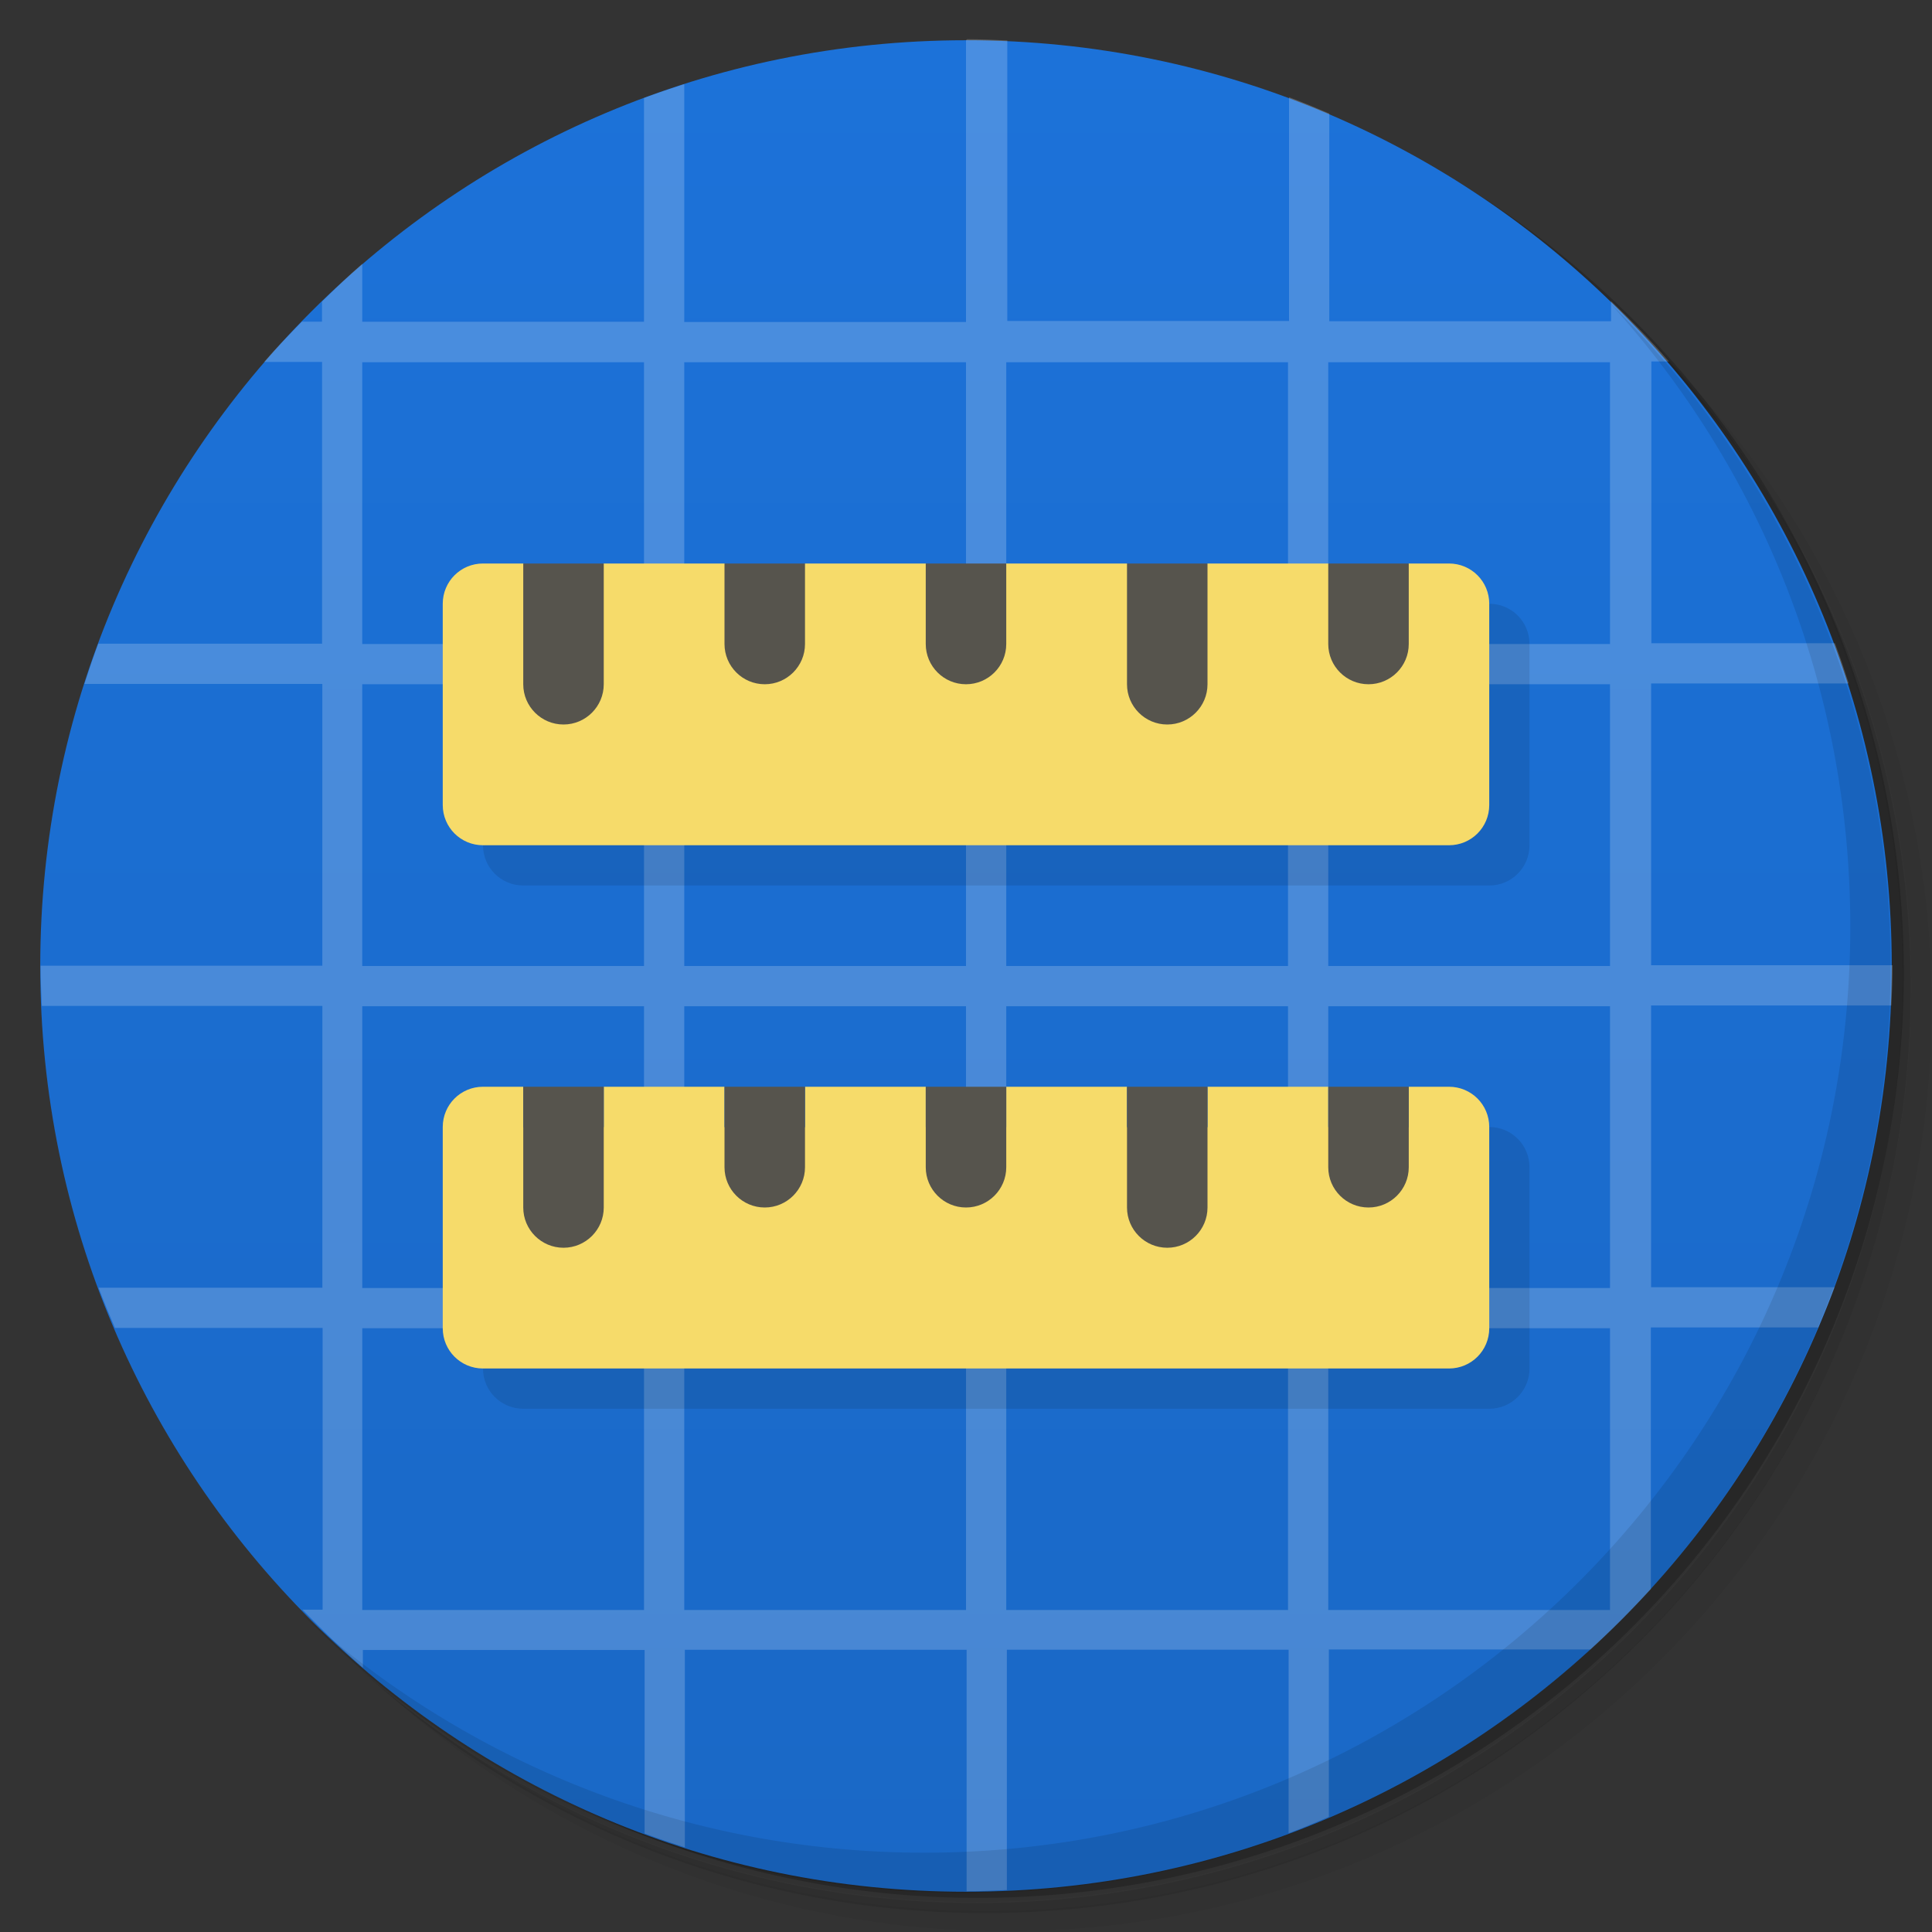 <svg version="1.1" viewBox="0 0 48 48" xmlns="http://www.w3.org/2000/svg">
 <rect x="0" y="0" width="48" height="48" fill="#333333" stroke="none"/>
 <defs>
  <linearGradient id="bg" x1="1" x2="47" gradientTransform="matrix(0 -1 1 0 -1.5e-6 48)" gradientUnits="userSpaceOnUse">
   <stop style="stop-color:#1a68c6" offset="0"/>
   <stop style="stop-color:#1c72d9" offset="1"/>
  </linearGradient>
 </defs>
 <path d="m36.3 5c5.86 4.06 9.69 10.8 9.69 18.5 0 12.4-10.1 22.5-22.5 22.5-7.67 0-14.4-3.83-18.5-9.69 1.04 1.82 2.31 3.5 3.78 4.97 4.08 3.71 9.51 5.97 15.5 5.97 12.7 0 23-10.3 23-23 0-5.95-2.26-11.4-5.97-15.5-1.47-1.48-3.15-2.74-4.97-3.78zm4.97 3.78c3.85 4.11 6.22 9.64 6.22 15.7 0 12.7-10.3 23-23 23-6.08 0-11.6-2.36-15.7-6.22 4.16 4.14 9.88 6.72 16.2 6.72 12.7 0 23-10.3 23-23 0-6.34-2.58-12.1-6.72-16.2z" style="opacity:.05"/>
 <path d="m41.3 8.78c3.71 4.08 5.97 9.51 5.97 15.5 0 12.7-10.3 23-23 23-5.95 0-11.4-2.26-15.5-5.97 4.11 3.85 9.64 6.22 15.7 6.22 12.7 0 23-10.3 23-23 0-6.08-2.36-11.6-6.22-15.7z" style="opacity:.1"/>
 <path d="m31.2 2.38c8.62 3.15 14.8 11.4 14.8 21.1 0 12.4-10.1 22.5-22.5 22.5-9.71 0-18-6.14-21.1-14.8a23 23 0 0 0 44.9-7 23 23 0 0 0-16-21.9z" style="opacity:.2"/>
 <path d="m24 1c12.7 0 23 10.3 23 23s-10.3 23-23 23-23-10.3-23-23 10.3-23 23-23z" style="fill:url(#bg)"/>
 <path d="m24 1v7h-7v-5.91c-0.337 0.108-0.67 0.221-1 0.344v5.56h-7v-1.44c-0.346 0.298-0.673 0.62-1 0.938v0.5h-0.5c-0.318 0.327-0.64 0.654-0.938 1h1.44v7h-5.56c-0.123 0.33-0.236 0.663-0.344 1h5.91v7h-7c0 0.334 0.017 0.669 0.031 1h6.97v7h-5.56c0.127 0.342 0.264 0.666 0.406 1h5.16v7h-0.5c0.481 0.496 0.976 0.986 1.5 1.44v-0.438h7v4.56c0.33 0.123 0.663 0.236 1 0.344v-4.91h7v6c0.334 0 0.669-0.017 1-0.031v-5.97h7v4.56c0.342-0.127 0.666-0.264 1-0.406v-4.16h6.5c0.522-0.476 1.02-0.978 1.5-1.5v-6.5h4.16c0.142-0.334 0.279-0.658 0.406-1h-4.56v-7h5.97c0.014-0.331 0.031-0.666 0.031-1h-6v-7h4.91c-0.108-0.337-0.221-0.67-0.344-1h-4.56v-7h0.438c-0.451-0.524-0.941-1.02-1.44-1.5v0.5h-7v-5.16c-0.334-0.142-0.658-0.279-1-0.406v5.56h-7v-6.97c-0.331-0.014-0.666-0.031-1-0.031zm-15 8h7v7h-7v-7zm8 0h7v7h-7v-7zm8 0h7v7h-7v-7zm8 0h7v7h-7v-7zm-24 8h7v7h-7v-7zm8 0h7v7h-7v-7zm8 0h7v7h-7v-7zm8 0h7v7h-7v-7zm-24 8h7v7h-7v-7zm8 0h7v7h-7v-7zm8 0h7v7h-7v-7zm8 0h7v7h-7v-7zm-24 8h7v7h-7v-7zm8 0h7v7h-7v-7zm8 0h7v7h-7v-7zm8 0h7v7h-7v-7z" style="fill:#fff;opacity:.2"/>
 <path d="m40 7.53c3.71 4.08 5.97 9.51 5.97 15.5 0 12.7-10.3 23-23 23-5.95 0-11.4-2.26-15.5-5.97 4.18 4.29 10 6.97 16.5 6.97 12.7 0 23-10.3 23-23 0-6.46-2.68-12.3-6.97-16.5z" style="opacity:.1"/>
 <path d="m12 21c0 0.554 0.446 1 1 1h24c0.554 0 1-0.446 1-1v-5c0-0.554-0.446-1-1-1zm0 13c0 0.554 0.446 1 1 1h24c0.554 0 1-0.446 1-1v-5c0-0.554-0.446-1-1-1z" style="opacity:.1"/>
 <path d="m12 14c-0.554 0-1 0.446-1 1v5c0 0.554 0.446 1 1 1h24c0.554 0 1-0.446 1-1v-5c0-0.554-0.446-1-1-1h-1l-1 1-1-1h-3l-1 1-1-1h-3l-1 1-1-1h-3l-1 1-1-1h-3l-1 1-1-1h-1zm0 13c-0.554 0-1 0.446-1 1v5c0 0.554 0.446 1 1 1h24c0.554 0 1-0.446 1-1v-5c0-0.554-0.446-1-1-1h-1v1l-1 1-1-1v-1h-3v1l-1 1-1-1v-1h-3v1l-1 1-1-1v-1h-3v1l-1 1-1-1v-1h-3v1l-1 1-1-1v-1h-1z" style="fill:#f6db6a"/>
 <path d="m13 14v3c0 0.552 0.448 1 1 1s1-0.448 1-1v-3zm5 0v2c0 0.552 0.448 1 1 1s1-0.448 1-1v-2zm5 0v2c0 0.552 0.448 1 1 1s1-0.448 1-1v-2zm5 0v3c0 0.552 0.448 1 1 1s1-0.448 1-1v-3zm5 0v2c0 0.552 0.448 1 1 1s1-0.448 1-1v-2zm-20 13v3c0 0.552 0.448 1 1 1s1-0.448 1-1v-3zm5 0v2c0 0.552 0.448 1 1 1s1-0.448 1-1v-2zm5 0v2c0 0.552 0.448 1 1 1s1-0.448 1-1v-2zm5 0v3c0 0.552 0.448 1 1 1s1-0.448 1-1v-3zm5 0v2c0 0.552 0.448 1 1 1s1-0.448 1-1v-2z" style="fill:#56544d"/>
</svg>
